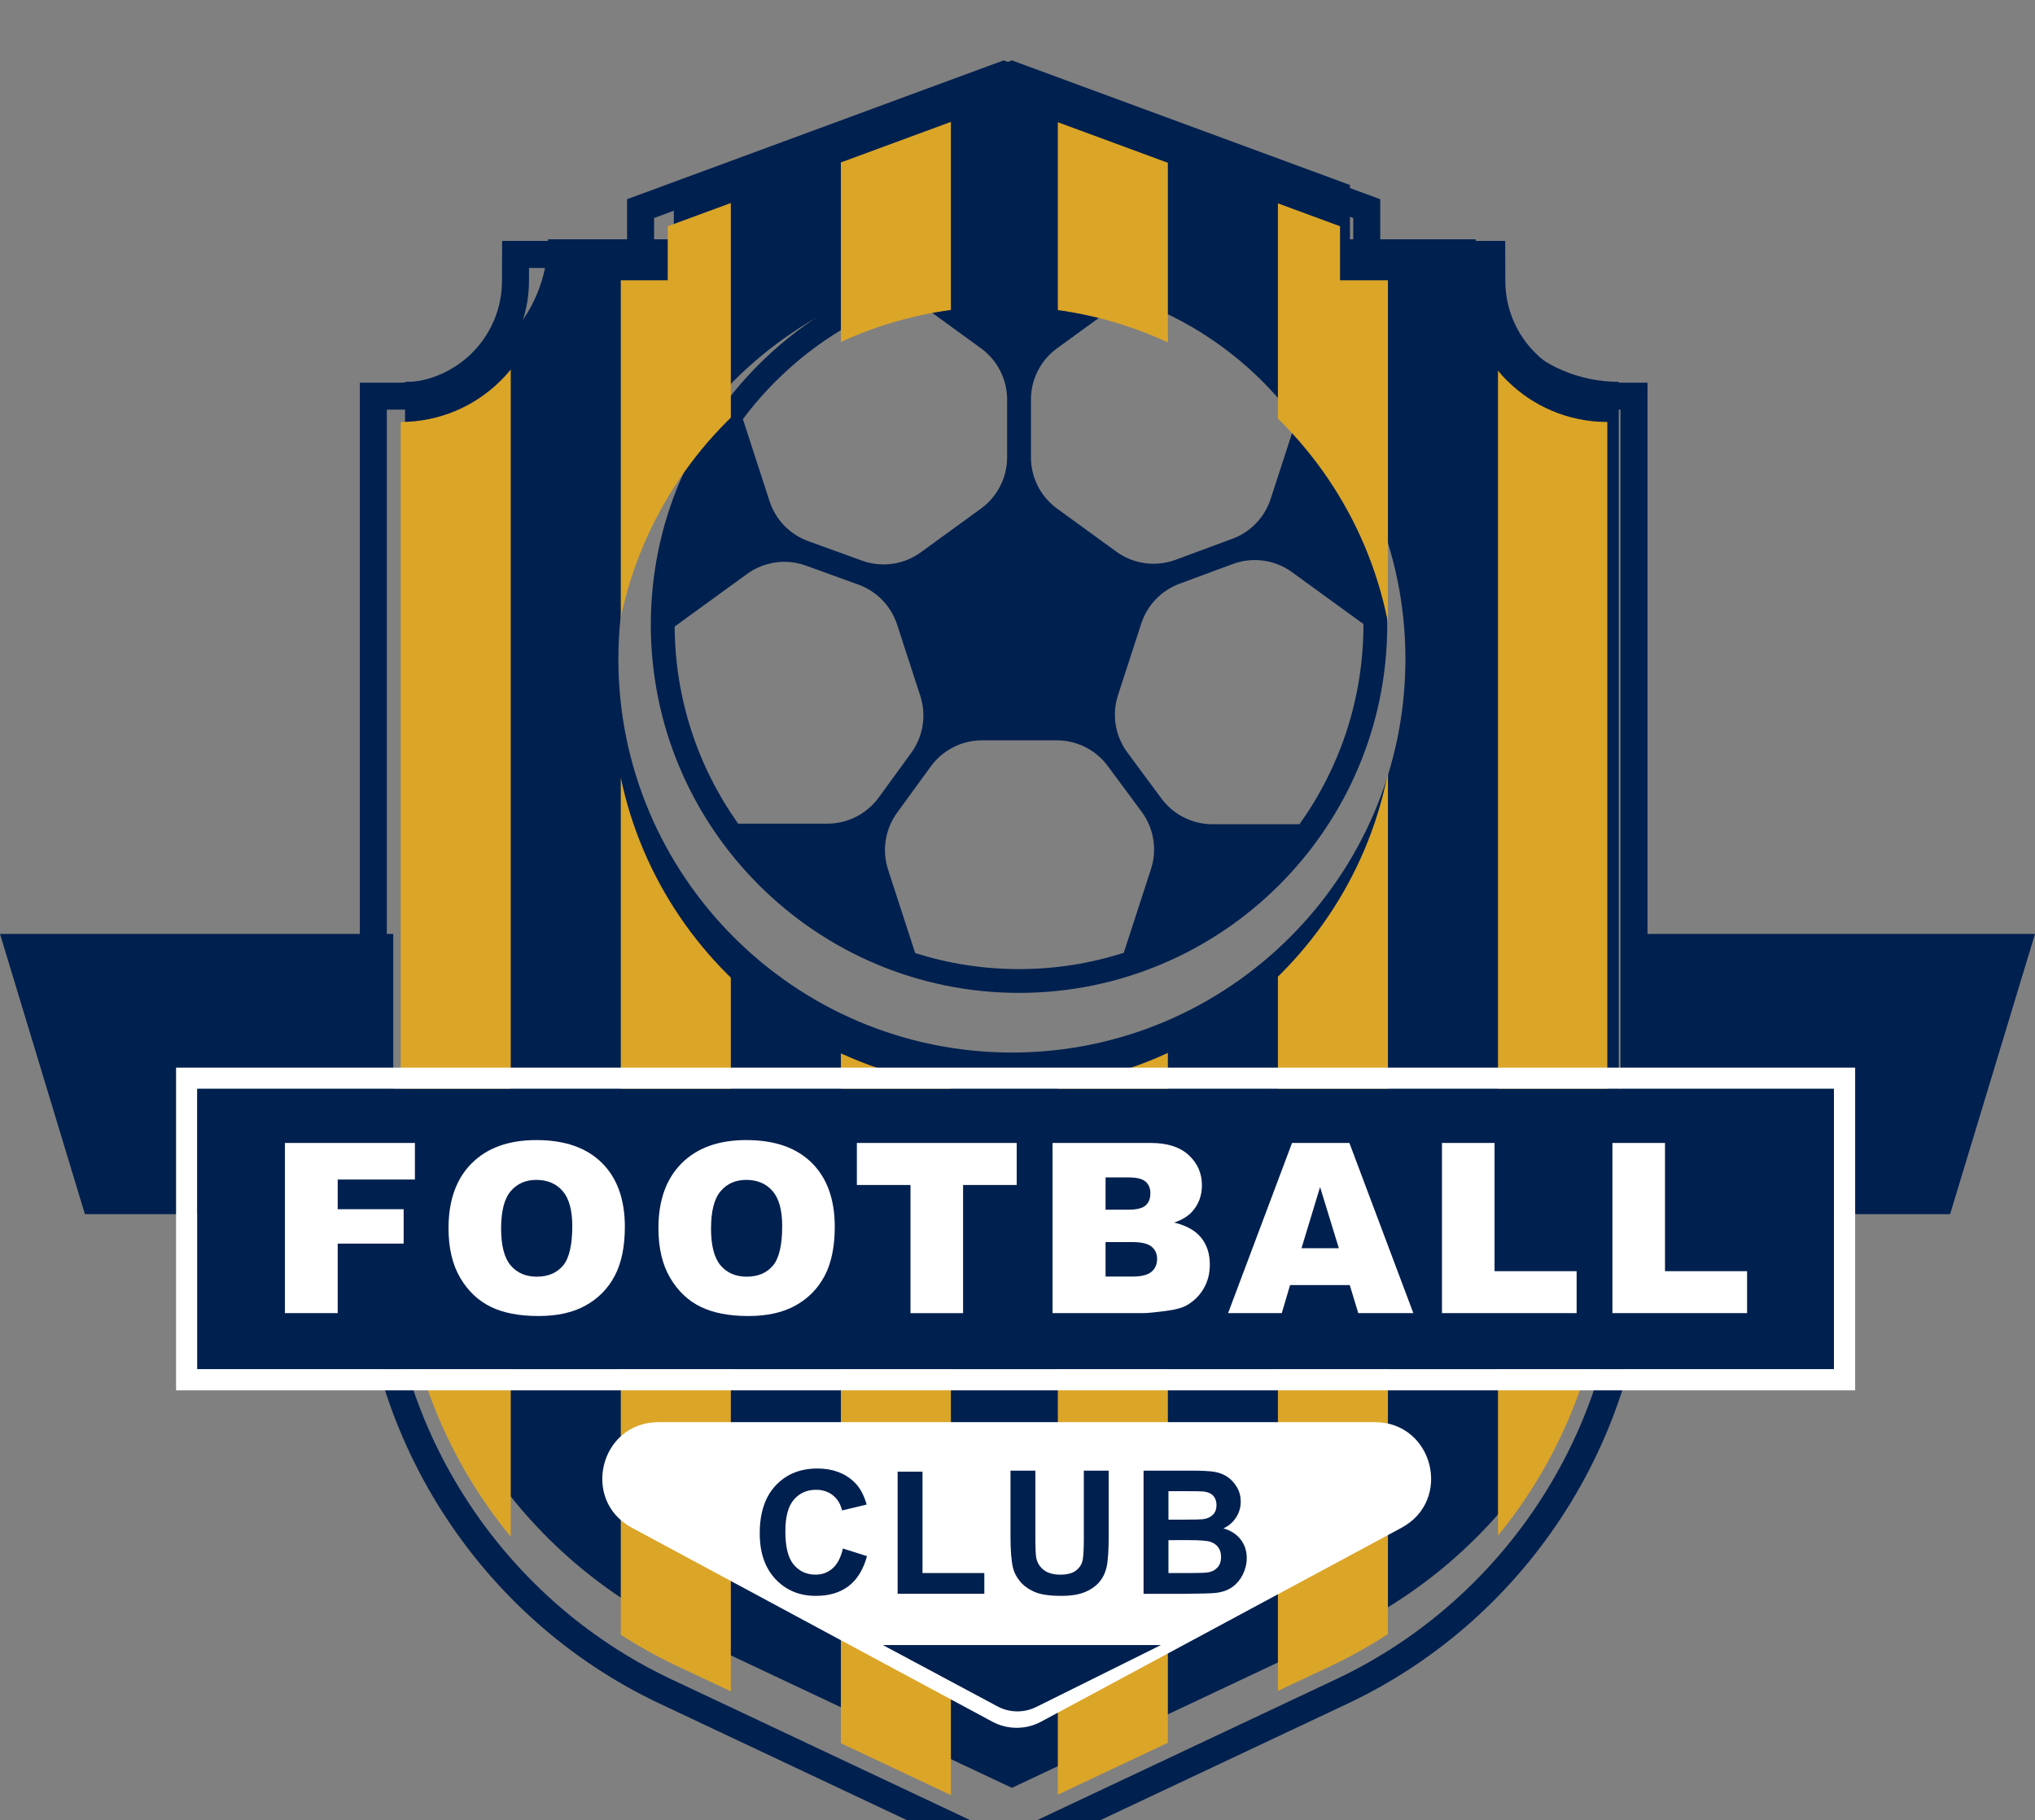 <?xml version="1.0" encoding="UTF-8" standalone="no"?>
<svg
   xmlns:dc="http://purl.org/dc/elements/1.1/"
   xmlns:cc="http://creativecommons.org/ns#"
   xmlns:rdf="http://www.w3.org/1999/02/22-rdf-syntax-ns#"
   xmlns:svg="http://www.w3.org/2000/svg"
   xmlns="http://www.w3.org/2000/svg"
   xmlns:sodipodi="http://sodipodi.sourceforge.net/DTD/sodipodi-0.dtd"
   xmlns:inkscape="http://www.inkscape.org/namespaces/inkscape"
   sodipodi:docname="football_team1.svg"
   inkscape:version="1.0 (4035a4fb49, 2020-05-01)"
   id="svg8"
   version="1.1"
   viewBox="0 0 169.098 151.243"
   height="151.243mm"
   width="169.098mm">
  <rect x="0" y="0" width="169.098" height="151.243" fill="#808080" stroke="none"/>
  <defs
     id="defs2">
    <clipPath
       clipPathUnits="userSpaceOnUse"
       id="clipPath1157">
      <path
         d="m 3360,15255.1 c -512.26,0 -929.01,416.7 -929.01,929 0,512.3 416.75,929 929.01,929 512.28,0 929.04,-416.7 929.04,-929 0,-512.3 -416.76,-929 -929.04,-929 z m 1095.1,1920 h -297.03 v 128.2 l -798.06,294.2 -798.05,-294.2 v -128.2 h -297.03 c -0.58,-186 -151.48,-336.5 -337.57,-336.5 v -1917.8 c 0,-443.4 255.95,-847 657.07,-1036.1 l 775.58,-365.6 775.59,365.6 c 401.11,189.1 657.07,592.7 657.07,1036.1 v 1917.8 c -186.09,0 -337,150.5 -337.57,336.5 z"
         id="path1155" />
    </clipPath>
  </defs>
  <sodipodi:namedview
     fit-margin-bottom="0"
     fit-margin-right="0"
     fit-margin-left="0"
     fit-margin-top="0"
     inkscape:window-maximized="0"
     inkscape:window-y="312"
     inkscape:window-x="312"
     inkscape:window-height="967"
     inkscape:window-width="1545"
     showgrid="false"
     inkscape:document-rotation="0"
     inkscape:current-layer="layer1"
     inkscape:document-units="mm"
     inkscape:cy="285.81352"
     inkscape:cx="319.55486"
     inkscape:zoom="0.35"
     inkscape:pageshadow="2"
     inkscape:pageopacity="0.0"
     borderopacity="1.0"
     bordercolor="#666666"
     pagecolor="#ffffff"
     id="base" />
  <g
     transform="translate(-21.284,-72.545)"
     id="layer1"
     inkscape:groupmode="layer"
     inkscape:label="Livello 1">
    <g
       style="display:inline"
       transform="matrix(0.038,0,0,-0.038,-12.899,696.962)"
       id="g1139">
      <path
         id="path1141"
         style="fill:#00204f;fill-opacity:1;fill-rule:nonzero;stroke:none"
         d="m 3112.26,14130.3 c -474.49,0 -860.52,386 -860.52,860.5 0,474.5 386.03,860.5 860.52,860.5 474.51,0 860.53,-386 860.53,-860.5 0,-474.5 -386.02,-860.5 -860.53,-860.5 z m 1014.35,1778.4 h -275.13 v 118.8 l -739.21,272.5 -739.21,-272.5 v -118.8 h -275.13 c -0.54,-172.2 -140.31,-311.7 -312.68,-311.7 v -1776.3 c 0,-410.8 237.08,-784.7 608.62,-959.8 l 718.4,-338.6 718.4,338.6 c 371.53,175.1 608.62,549 608.62,959.8 V 15597 c -172.37,0 -312.15,139.5 -312.68,311.7" />
    </g>
    <g
       style="display:inline"
       transform="matrix(0.038,0,0,-0.038,-12.899,696.962)"
       id="g1143">
      <path
         id="path1145"
         style="fill:#00204f;fill-opacity:1;fill-rule:nonzero;stroke:none"
         d="m 3094.25,16300 -20.42,-7.5 -764.45,-281.9 -38.61,-14.2 v -41.1 -50.1 h -214.41 -58.84 l -0.19,-58.9 -0.09,-29.4 c -0.38,-122.2 -100.11,-221.7 -222.33,-221.7 h -29.51 -59.03 v -59 -1795.6 c 0,-440.4 257.45,-846.4 655.88,-1034.2 l 726.84,-342.6 25.16,-11.9 25.16,11.9 726.83,342.6 c 398.44,187.8 655.89,593.8 655.89,1034.2 v 1795.6 59 h -59.03 -29.51 c -122.21,0 -221.95,99.5 -222.33,221.7 l -0.09,29.4 -0.18,58.9 h -58.85 -214.41 v 50.1 41.1 l -38.62,14.2 -764.44,281.9 z m 0,-62.9 764.45,-281.8 v -109.2 h 273.44 l 0.09,-29.4 c 0.48,-154.7 126.69,-280.5 281.36,-280.5 h 29.51 v -1795.6 c 0,-417.7 -244.16,-802.7 -622.03,-980.8 l -726.82,-342.6 -726.82,342.6 c -377.87,178.1 -622.03,563.1 -622.03,980.8 v 1795.6 h 29.51 c 154.67,0 280.88,125.8 281.36,280.5 l 0.09,29.4 h 273.44 v 109.2 l 764.45,281.8 v 0" />
    </g>
    <g
       style="display:inline"
       transform="matrix(0.037,0,0,-0.037,-12.899,696.962)"
       id="g1147">
      <path
         id="path1149"
         style="fill:#00204f;fill-opacity:1;fill-rule:nonzero;stroke:none"
         d="m 2439.01,15469 162.64,118.1 c 38.23,27.8 87.77,34.8 132.19,18.7 l 117.94,-42.7 c 41.28,-15 73.34,-48.2 86.91,-89.9 l 51.99,-160 c 14.1,-43.4 6.55,-90.9 -20.3,-127.8 l -73.12,-100.5 c -26.8,-36.8 -69.59,-58.6 -115.12,-58.6 h -200.59 c -88.94,125.3 -141.67,277.9 -142.54,442.7 z m 531.45,738.6 156.51,-113.7 c 36.89,-26.8 58.7,-69.6 58.7,-115.2 v -129.6 c 0,-45.6 -21.81,-88.4 -58.7,-115.2 l -135.09,-98.2 c -38.24,-27.8 -87.77,-34.8 -132.21,-18.7 l -120.64,43.8 c -41.28,14.9 -73.35,48.1 -86.92,89.8 l -59.85,184.2 c 94.12,126.1 225.78,222.5 378.2,272.8 z m 326.84,-994.2 c 45.14,0 87.59,-21.4 114.44,-57.7 l 76.02,-102.7 c 27.39,-37 35.21,-84.9 20.99,-128.7 l -61.09,-188 c -74.23,-23.8 -153.26,-36.7 -235.26,-36.7 -81.26,0 -159.58,12.7 -233.22,36 l -60.92,187.5 c -14.09,43.4 -6.55,90.9 20.31,127.8 l 75.64,103.9 c 26.8,36.8 69.58,58.6 115.12,58.6 z m -58.18,765.3 c 0,45.6 21.81,88.4 58.69,115.2 l 156.52,113.7 c 153.65,-50.7 286.15,-148.3 380.42,-275.9 l -57.23,-176.1 c -13.45,-41.4 -45.12,-74.4 -85.96,-89.5 l -127.53,-47.2 c -44.65,-16.6 -94.62,-9.7 -133.15,18.3 l -133.07,96.7 c -36.88,26.8 -58.69,69.6 -58.69,115.2 z m 746.76,-505.6 c 0,-167 -53.34,-321.6 -143.62,-448.1 h -195.49 c -45.12,0 -87.58,21.4 -114.44,57.6 l -76.66,103.6 c -27.4,37 -35.22,84.9 -20.99,128.7 l 52.21,160.7 c 13.45,41.4 45.13,74.4 85.97,89.5 l 119.56,44.3 c 44.65,16.6 94.62,9.7 133.15,-18.3 l 160.27,-116.5 c 0,-0.5 0.04,-1 0.04,-1.5 z m -773.48,-826.9 c 455.96,0 826.93,370.9 826.93,826.9 0,455.9 -370.97,826.9 -826.93,826.9 -455.98,0 -826.94,-371 -826.94,-826.9 0,-456 370.96,-826.9 826.94,-826.9" />
    </g>
    <g
       style="display:inline"
       id="g1151"
       transform="matrix(0.035,0,0,-0.035,-12.899,696.962)">
      <g
         clip-path="url(#clipPath1157)"
         id="g1153">
        <g
           transform="scale(1.08)"
           id="g1159">
          <path
             id="path1161"
             style="fill:#dba527;fill-opacity:1;fill-rule:nonzero;stroke:none"
             d="M 2027.09,12522 H 1785.2 v 3796.7 h 241.89 V 12522" />
        </g>
        <g
           transform="scale(1.08)"
           id="g1163">
          <path
             id="path1165"
             style="fill:#dba527;fill-opacity:1;fill-rule:nonzero;stroke:none"
             d="m 2510.87,12522 h -241.88 v 3796.7 h 241.88 V 12522" />
        </g>
        <g
           transform="scale(1.08)"
           id="g1167">
          <path
             id="path1169"
             style="fill:#dba527;fill-opacity:1;fill-rule:nonzero;stroke:none"
             d="m 2994.66,12522 h -241.9 v 3796.7 h 241.9 V 12522" />
        </g>
        <g
           transform="scale(1.08)"
           id="g1171">
          <path
             id="path1173"
             style="fill:#dba527;fill-opacity:1;fill-rule:nonzero;stroke:none"
             d="m 3471.61,12522 h -241.9 v 3796.7 h 241.9 V 12522" />
        </g>
        <g
           transform="scale(1.08)"
           id="g1175">
          <path
             id="path1177"
             style="fill:#dba527;fill-opacity:1;fill-rule:nonzero;stroke:none"
             d="M 3955.38,12560.8 H 3713.5 v 3796.8 h 241.88 v -3796.8" />
        </g>
        <g
           transform="scale(1.08)"
           id="g1179">
          <path
             id="path1181"
             style="fill:#dba527;fill-opacity:1;fill-rule:nonzero;stroke:none"
             d="m 4439.17,12562.8 h -241.9 v 3796.7 h 241.9 v -3796.7" />
        </g>
      </g>
    </g>
    <path
       id="path1183"
       style="display:inline;fill:#00204f;fill-opacity:1;fill-rule:nonzero;stroke:none;stroke-width:0.035"
       d="M 53.963,173.44 H 28.34 l -7.055,-23.287 h 32.679 v 23.287" />
    <path
       id="path1185"
       style="display:inline;fill:#00204f;fill-opacity:1;fill-rule:nonzero;stroke:none;stroke-width:0.035"
       d="m 183.327,173.44 h -26.02 v -23.287 h 33.076 l -7.056,23.287" />
    <path
       id="path1187"
       style="display:inline;fill:#ffffff;fill-opacity:1;fill-rule:nonzero;stroke:none;stroke-width:0.035"
       d="M 175.438,161.266 H 35.914 V 188.08 H 175.438 v -1.764 -23.287 z m -1.764,1.764 v 23.287 H 37.678 V 163.029 H 173.674 v 0" />
    <path
       id="path1189"
       style="display:inline;fill:#00204f;fill-opacity:1;fill-rule:nonzero;stroke:none;stroke-width:0.035"
       d="M 173.674,186.316 V 163.029 H 37.678 v 23.287 H 173.674" />
    <path
       id="path1191"
       style="display:inline;fill:#ffffff;fill-opacity:1;fill-rule:nonzero;stroke:none;stroke-width:0.035"
       d="m 44.958,167.524 h 10.803 v 3.037 h -6.415 v 2.469 h 5.479 v 2.857 h -5.479 v 5.779 h -4.389 v -14.143" />
    <path
       id="path1193"
       style="display:inline;fill:#ffffff;fill-opacity:1;fill-rule:nonzero;stroke:none;stroke-width:0.035"
       d="m 62.923,174.625 c 0,1.425 0.265,2.452 0.796,3.076 0.531,0.624 1.252,0.935 2.166,0.935 0.939,0 1.665,-0.307 2.18,-0.917 0.514,-0.61 0.772,-1.707 0.772,-3.288 0,-1.33 -0.268,-2.304 -0.805,-2.917 -0.537,-0.614 -1.265,-0.921 -2.185,-0.921 -0.881,0 -1.589,0.31 -2.122,0.935 -0.534,0.624 -0.801,1.655 -0.801,3.097 z m -4.37,-0.021 c 0,-2.307 0.643,-4.106 1.929,-5.39 1.286,-1.288 3.077,-1.93 5.373,-1.93 2.354,0 4.167,0.631 5.441,1.894 1.273,1.263 1.91,3.034 1.91,5.309 0,1.655 -0.278,3.009 -0.835,4.068 -0.556,1.058 -1.36,1.88 -2.411,2.469 -1.051,0.589 -2.362,0.882 -3.931,0.882 -1.595,0 -2.915,-0.254 -3.96,-0.762 -1.045,-0.508 -1.892,-1.312 -2.542,-2.409 -0.65,-1.101 -0.974,-2.477 -0.974,-4.131" />
    <path
       id="path1195"
       style="display:inline;fill:#ffffff;fill-opacity:1;fill-rule:nonzero;stroke:none;stroke-width:0.035"
       d="m 80.366,174.625 c 0,1.425 0.265,2.452 0.796,3.076 0.531,0.624 1.252,0.935 2.166,0.935 0.939,0 1.665,-0.307 2.18,-0.917 0.515,-0.61 0.772,-1.707 0.772,-3.288 0,-1.33 -0.268,-2.304 -0.805,-2.917 -0.537,-0.614 -1.265,-0.921 -2.185,-0.921 -0.881,0 -1.589,0.31 -2.122,0.935 -0.534,0.624 -0.8,1.655 -0.8,3.097 z m -4.37,-0.021 c 0,-2.307 0.643,-4.106 1.929,-5.39 1.286,-1.288 3.077,-1.93 5.373,-1.93 2.353,0 4.167,0.631 5.44,1.894 1.274,1.263 1.91,3.034 1.91,5.309 0,1.655 -0.278,3.009 -0.834,4.068 -0.556,1.058 -1.36,1.88 -2.412,2.469 -1.051,0.589 -2.361,0.882 -3.931,0.882 -1.595,0 -2.915,-0.254 -3.96,-0.762 -1.045,-0.508 -1.892,-1.312 -2.541,-2.409 -0.65,-1.101 -0.974,-2.477 -0.974,-4.131" />
    <path
       id="path1197"
       style="display:inline;fill:#ffffff;fill-opacity:1;fill-rule:nonzero;stroke:none;stroke-width:0.035"
       d="m 92.485,167.524 h 13.282 v 3.493 h -4.456 v 10.65 h -4.37 v -10.65 h -4.456 v -3.493" />
    <path
       id="path1199"
       style="display:inline;fill:#ffffff;fill-opacity:1;fill-rule:nonzero;stroke:none;stroke-width:0.035"
       d="m 113.151,178.626 h 2.228 c 0.752,0 1.283,-0.134 1.592,-0.399 0.309,-0.268 0.463,-0.624 0.463,-1.076 0,-0.416 -0.153,-0.755 -0.459,-1.009 -0.305,-0.254 -0.841,-0.381 -1.606,-0.381 h -2.219 z m 0,-5.556 h 1.9 c 0.682,0 1.156,-0.116 1.423,-0.349 0.267,-0.236 0.4,-0.575 0.4,-1.02 0,-0.409 -0.134,-0.734 -0.4,-0.963 -0.267,-0.233 -0.732,-0.349 -1.394,-0.349 h -1.929 z m -4.408,-5.546 h 8.18 c 1.363,0 2.41,0.339 3.14,1.012 0.73,0.677 1.095,1.513 1.095,2.508 0,0.836 -0.26,1.552 -0.781,2.152 -0.347,0.399 -0.855,0.713 -1.524,0.945 1.016,0.243 1.764,0.663 2.243,1.259 0.479,0.593 0.719,1.341 0.719,2.24 0,0.734 -0.17,1.393 -0.511,1.979 -0.341,0.586 -0.807,1.048 -1.399,1.39 -0.367,0.212 -0.92,0.367 -1.659,0.462 -0.984,0.131 -1.637,0.194 -1.958,0.194 h -7.543 v -14.143" />
    <path
       id="path1201"
       style="display:inline;fill:#ffffff;fill-opacity:1;fill-rule:nonzero;stroke:none;stroke-width:0.035"
       d="m 132.536,176.273 -1.561,-5.084 -1.544,5.084 z m 0.907,3.059 h -4.961 l -0.689,2.335 h -4.462 l 5.315,-14.143 h 4.766 l 5.314,14.143 h -4.576 l -0.708,-2.335" />
    <path
       id="path1203"
       style="display:inline;fill:#ffffff;fill-opacity:1;fill-rule:nonzero;stroke:none;stroke-width:0.035"
       d="m 141.103,167.524 h 4.37 v 10.657 h 6.82 v 3.485 h -11.189 v -14.143" />
    <path
       id="path1205"
       style="display:inline;fill:#ffffff;fill-opacity:1;fill-rule:nonzero;stroke:none;stroke-width:0.035"
       d="m 155.267,167.524 h 4.37 v 10.657 h 6.82 v 3.485 h -11.189 v -14.143" />
    <path
       id="path1207"
       style="display:inline;fill:#ffffff;fill-opacity:1;fill-rule:nonzero;stroke:none;stroke-width:0.035"
       d="M 105.768,190.726 H 76.004 c -4.849,0 -6.481,6.477 -2.211,8.777 l 29.944,16.111 c 1.267,0.681 2.792,0.681 4.059,0 l 29.945,-16.111 c 4.27,-2.3 2.638,-8.777 -2.211,-8.777 h -29.763" />
    <path
       id="path1209"
       style="display:inline;fill:#00204f;fill-opacity:1;fill-rule:nonzero;stroke:none;stroke-width:0.035"
       d="m 91.325,201.225 2.003,0.635 c -0.307,1.118 -0.818,1.947 -1.532,2.491 -0.714,0.543 -1.62,0.811 -2.719,0.811 -1.359,0 -2.476,-0.462 -3.351,-1.39 -0.875,-0.931 -1.312,-2.198 -1.312,-3.81 0,-1.7 0.44,-3.027 1.319,-3.969 0.88,-0.942 2.036,-1.415 3.469,-1.415 1.252,0 2.269,0.37 3.05,1.111 0.466,0.437 0.815,1.065 1.048,1.884 l -2.046,0.49 c -0.121,-0.529 -0.374,-0.949 -0.757,-1.256 -0.384,-0.307 -0.851,-0.462 -1.399,-0.462 -0.758,0 -1.374,0.272 -1.846,0.818 -0.472,0.543 -0.708,1.425 -0.708,2.646 0,1.291 0.232,2.215 0.698,2.762 0.465,0.55 1.07,0.826 1.815,0.826 0.549,0 1.022,-0.176 1.417,-0.526 0.395,-0.349 0.679,-0.896 0.851,-1.647" />
    <path
       id="path1211"
       style="display:inline;fill:#00204f;fill-opacity:1;fill-rule:nonzero;stroke:none;stroke-width:0.035"
       d="m 95.872,204.989 v -10.149 h 2.067 v 8.424 h 5.138 v 1.725 h -7.204" />
    <path
       id="path1213"
       style="display:inline;fill:#00204f;fill-opacity:1;fill-rule:nonzero;stroke:none;stroke-width:0.035"
       d="m 105.251,194.755 h 2.066 v 5.542 c 0,0.882 0.026,1.45 0.076,1.711 0.089,0.42 0.3,0.755 0.632,1.009 0.332,0.254 0.788,0.381 1.365,0.381 0.586,0 1.029,-0.12 1.326,-0.36 0.298,-0.24 0.477,-0.533 0.538,-0.882 0.06,-0.349 0.09,-0.931 0.09,-1.739 v -5.662 h 2.067 v 5.376 c 0,1.228 -0.056,2.095 -0.168,2.603 -0.112,0.508 -0.318,0.935 -0.618,1.284 -0.3,0.349 -0.701,0.628 -1.204,0.833 -0.503,0.208 -1.159,0.31 -1.968,0.31 -0.977,0 -1.719,-0.113 -2.224,-0.339 -0.505,-0.226 -0.904,-0.519 -1.197,-0.878 -0.293,-0.36 -0.486,-0.737 -0.579,-1.132 -0.135,-0.589 -0.202,-1.453 -0.202,-2.596 v -5.461" />
    <path
       id="path1215"
       style="display:inline;fill:#00204f;fill-opacity:1;fill-rule:nonzero;stroke:none;stroke-width:0.035"
       d="m 118.377,200.53 v 2.734 h 1.913 c 0.744,0 1.217,-0.021 1.417,-0.064 0.307,-0.053 0.557,-0.191 0.751,-0.406 0.193,-0.219 0.29,-0.508 0.29,-0.871 0,-0.307 -0.075,-0.568 -0.223,-0.78 -0.149,-0.215 -0.364,-0.37 -0.646,-0.469 -0.282,-0.099 -0.892,-0.145 -1.832,-0.145 z m 0,-4.071 v 2.367 h 1.354 c 0.805,0 1.306,-0.014 1.501,-0.035 0.353,-0.042 0.631,-0.166 0.834,-0.367 0.203,-0.201 0.303,-0.469 0.303,-0.801 0,-0.314 -0.087,-0.572 -0.261,-0.769 -0.175,-0.198 -0.434,-0.318 -0.779,-0.36 -0.205,-0.025 -0.793,-0.035 -1.766,-0.035 z m -2.066,-1.704 h 4.09 c 0.81,0 1.414,0.035 1.812,0.102 0.398,0.067 0.754,0.208 1.069,0.42 0.314,0.215 0.576,0.501 0.785,0.857 0.209,0.356 0.314,0.755 0.314,1.196 0,0.48 -0.13,0.921 -0.388,1.319 -0.258,0.402 -0.609,0.702 -1.051,0.903 0.623,0.18 1.103,0.49 1.438,0.928 0.335,0.437 0.502,0.949 0.502,1.542 0,0.466 -0.108,0.917 -0.325,1.358 -0.217,0.437 -0.512,0.79 -0.887,1.055 -0.375,0.261 -0.836,0.423 -1.386,0.483 -0.344,0.039 -1.175,0.06 -2.492,0.071 h -3.484 v -10.234" />
    <path
       id="path1217"
       style="display:inline;fill:#00204f;fill-opacity:1;fill-rule:nonzero;stroke:none;stroke-width:0.035"
       d="M 94.647,209.247 H 117.754 l -10.357,5.144 c -1.022,0.508 -2.227,0.49 -3.234,-0.049 l -9.517,-5.094" />
  </g>
</svg>

